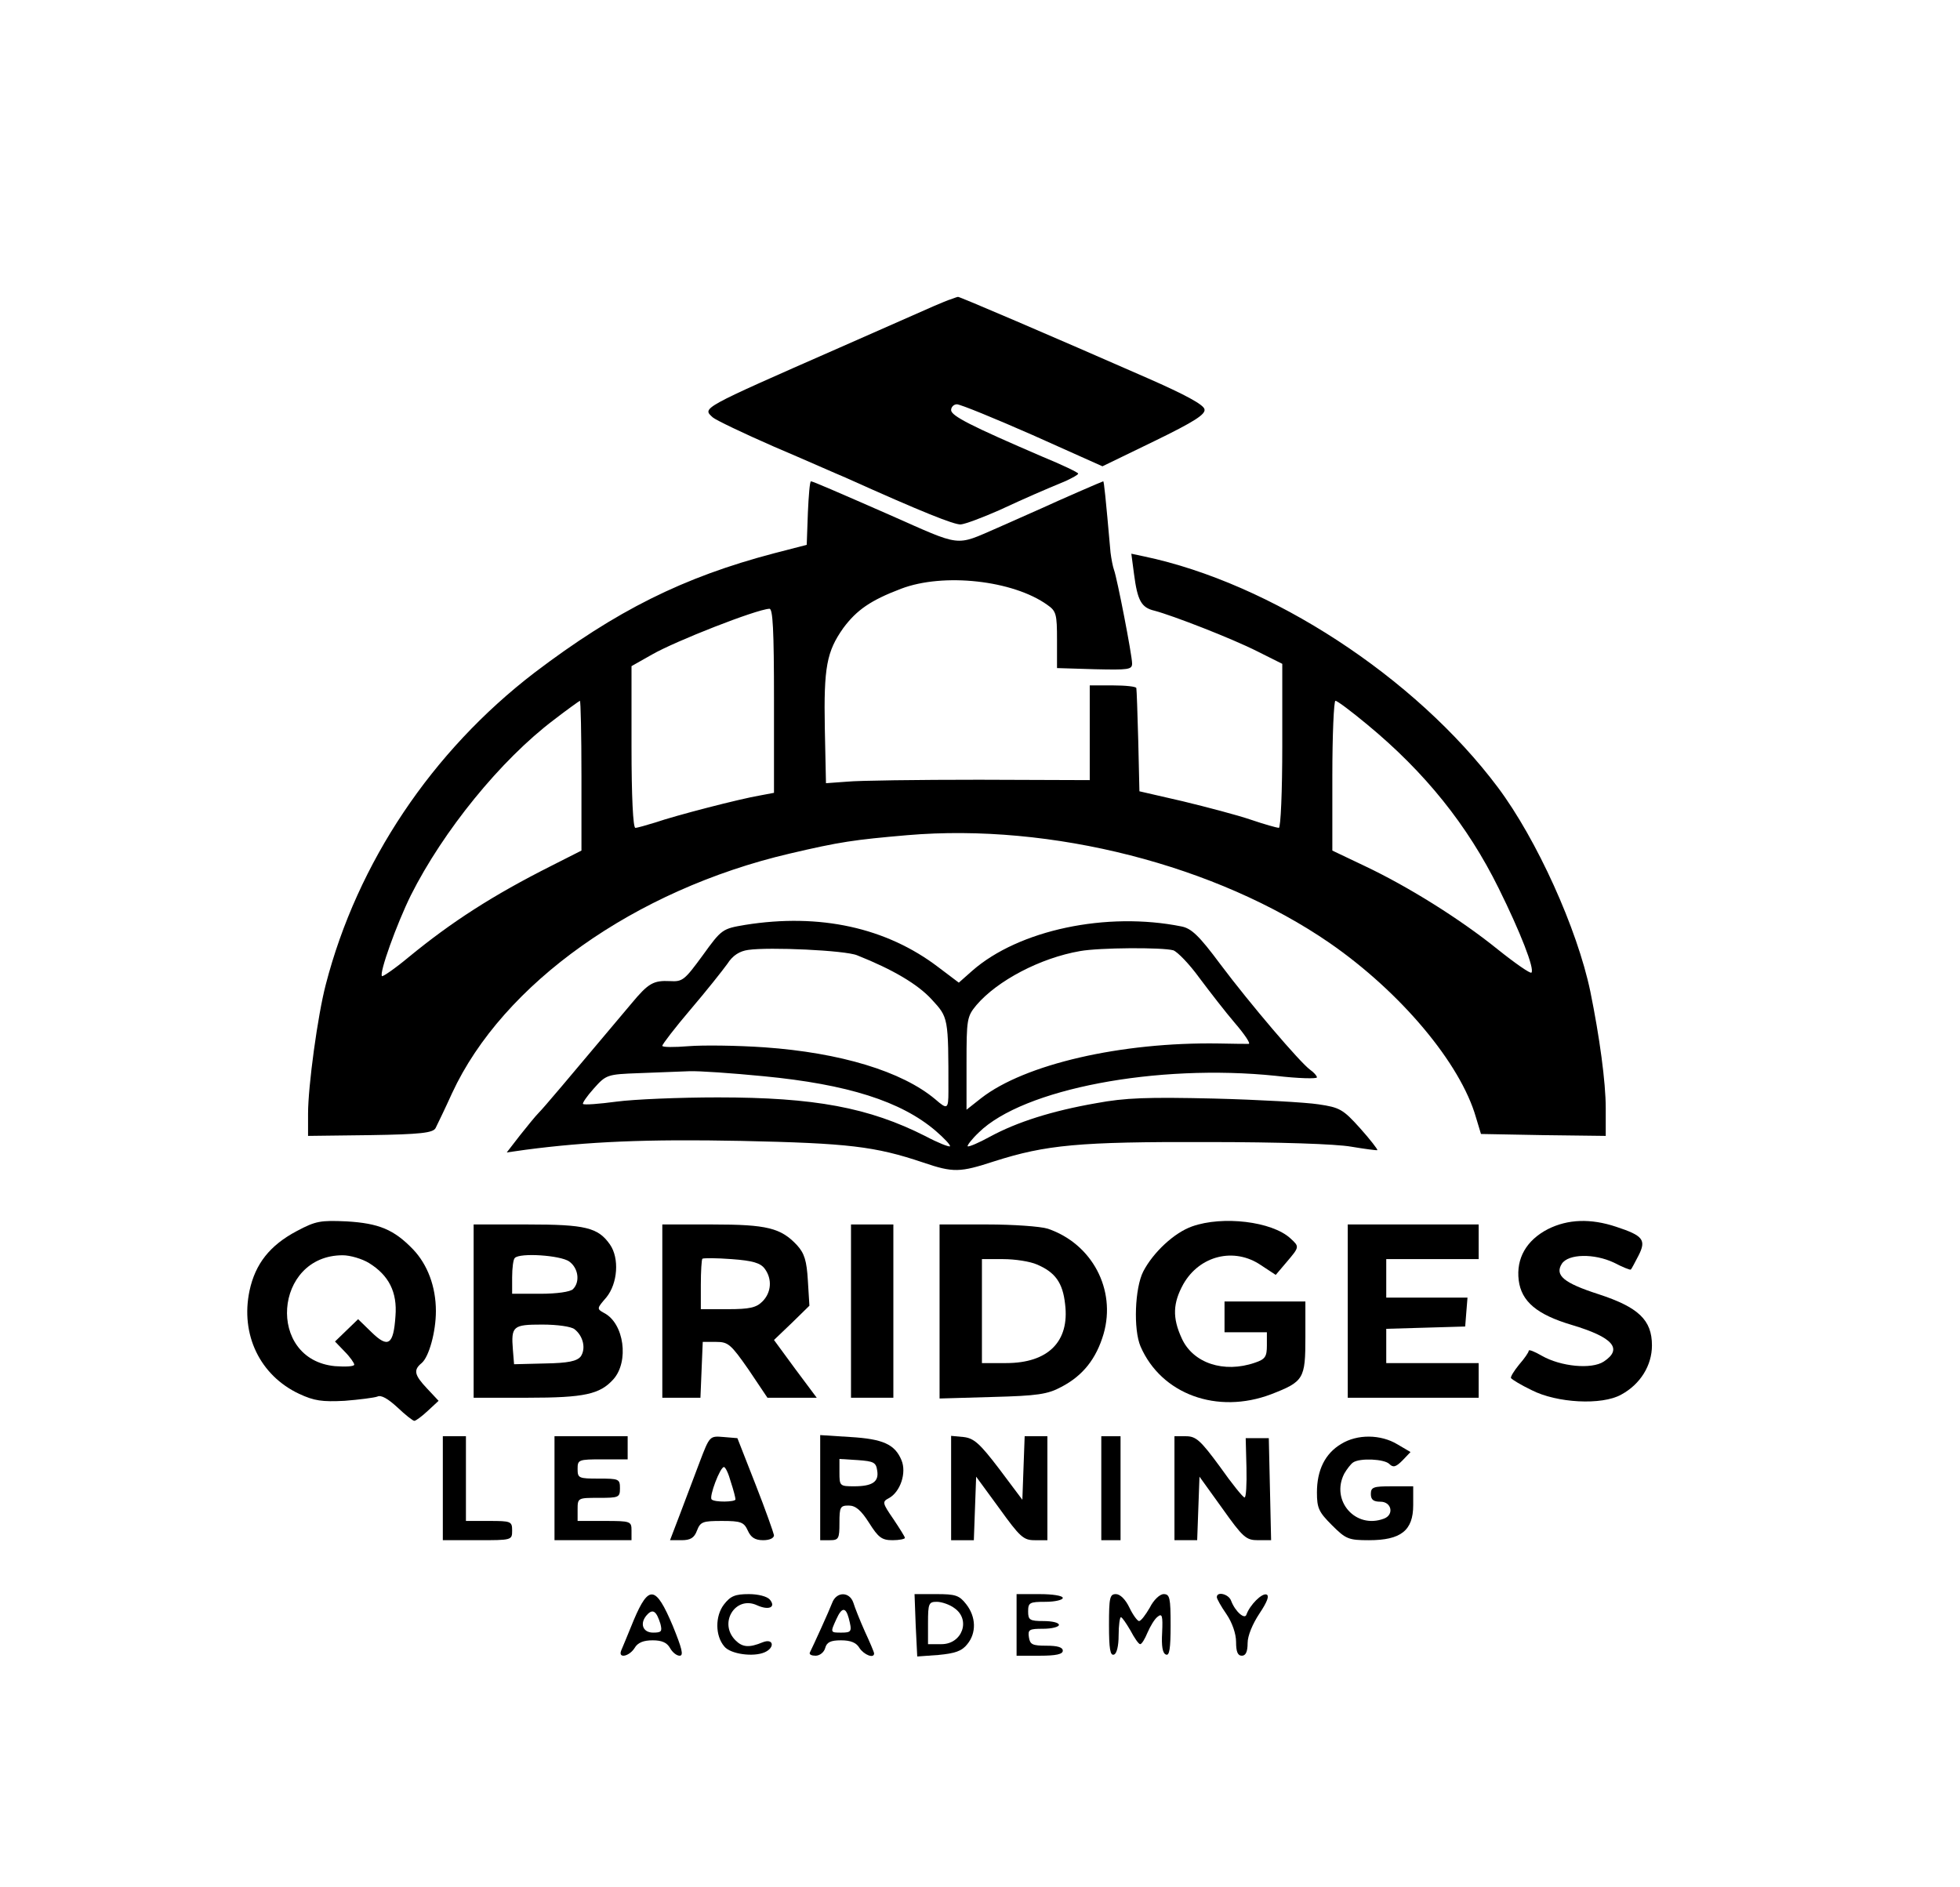 <?xml version="1.0" standalone="no"?>
<!DOCTYPE svg PUBLIC "-//W3C//DTD SVG 20010904//EN"
 "http://www.w3.org/TR/2001/REC-SVG-20010904/DTD/svg10.dtd">
<svg version="1.0" xmlns="http://www.w3.org/2000/svg"
 width="509pt" height="490pt" viewBox="0 0 509 490"
 preserveAspectRatio="xMidYMid meet">

<g transform="translate(0,490) scale(0.1,-0.1)"
fill="#000000" stroke="none">
<path d="M2470 4123 c-8 -2 -28 -11 -45 -18 -16 -7 -127 -56 -245 -108 -364
-160 -356 -156 -329 -181 8 -7 79 -41 159 -76 80 -34 163 -71 185 -80 200 -90
283 -123 300 -122 12 1 57 18 100 37 78 36 106 48 173 76 17 8 32 16 32 19 0
3 -42 23 -93 44 -186 80 -237 106 -237 121 0 8 7 15 15 15 9 0 97 -36 197 -80
l181 -81 134 65 c105 51 134 70 131 83 -2 12 -50 38 -148 81 -253 111 -489
212 -492 211 -2 0 -10 -3 -18 -6z"/>
<path d="M2098 3568 l-3 -83 -85 -22 c-236 -62 -410 -149 -622 -310 -266 -204
-460 -493 -542 -810 -21 -80 -46 -264 -46 -335 l0 -58 161 2 c132 2 163 6 170
18 4 8 24 49 43 91 132 285 475 528 876 622 132 31 168 36 306 48 374 32 804
-78 1097 -280 185 -128 340 -313 380 -453 l13 -43 162 -3 162 -2 0 72 c0 68
-16 185 -40 303 -34 163 -139 395 -240 530 -215 287 -590 531 -919 600 l-33 7
7 -53 c9 -69 19 -87 53 -95 46 -12 201 -72 268 -106 l64 -32 0 -213 c0 -117
-4 -213 -9 -213 -4 0 -37 9 -72 21 -35 12 -115 33 -177 48 l-113 26 -3 130
c-2 72 -4 133 -5 138 0 4 -28 7 -61 7 l-60 0 0 -123 0 -123 -287 1 c-159 0
-313 -2 -343 -5 l-55 -4 -3 142 c-3 160 5 200 48 261 35 47 71 72 150 102 110
42 291 22 380 -42 23 -16 25 -24 25 -91 l0 -73 98 -3 c88 -2 97 -1 97 15 0 21
-39 222 -47 243 -3 8 -7 29 -9 45 -13 147 -17 185 -19 185 -2 0 -119 -51 -160
-70 -11 -5 -63 -28 -115 -51 -111 -48 -90 -50 -280 34 -137 60 -199 87 -204
87 -3 0 -6 -37 -8 -82z m-88 -488 l0 -239 -37 -7 c-53 -9 -219 -52 -271 -70
-23 -7 -47 -14 -52 -14 -6 0 -10 82 -10 210 l0 210 53 30 c61 35 270 117 305
119 9 1 12 -53 12 -239z m-500 -195 l0 -194 -77 -39 c-153 -77 -260 -146 -372
-238 -36 -30 -67 -51 -69 -49 -8 7 38 135 75 210 84 167 233 351 372 456 35
27 66 49 67 49 2 0 4 -88 4 -195z m2041 133 c150 -124 260 -261 341 -425 56
-113 94 -210 85 -219 -3 -3 -42 24 -87 60 -99 80 -234 164 -346 217 l-84 40 0
194 c0 107 4 195 8 195 5 0 42 -28 83 -62z"/>
<path d="M1935 2498 c-59 -10 -61 -11 -110 -79 -47 -64 -52 -69 -85 -67 -43 2
-56 -5 -100 -58 -174 -207 -228 -271 -241 -284 -8 -8 -30 -35 -49 -59 l-34
-44 49 7 c160 21 313 28 560 23 278 -6 347 -14 472 -56 79 -27 96 -26 185 3
135 43 220 51 553 50 188 0 335 -5 374 -12 36 -6 66 -10 68 -9 1 2 -19 28 -45
57 -44 49 -53 54 -108 62 -32 5 -155 12 -272 15 -172 4 -230 2 -305 -12 -115
-20 -206 -49 -276 -87 -29 -16 -55 -27 -58 -25 -2 2 11 19 29 36 115 113 462
179 771 147 59 -7 107 -8 107 -4 0 4 -8 13 -18 20 -26 19 -155 170 -233 274
-55 74 -75 93 -101 98 -194 39 -422 -9 -543 -115 l-35 -31 -53 40 c-135 103
-308 141 -502 110z m291 -79 c93 -37 157 -75 193 -114 44 -48 44 -45 44 -240
0 -46 -3 -47 -34 -20 -87 73 -247 121 -443 135 -72 5 -161 6 -198 3 -37 -3
-68 -3 -68 1 0 4 33 47 73 94 41 48 83 101 96 119 14 22 32 33 54 36 54 8 252
-1 283 -14z m821 13 c11 -4 42 -36 68 -72 27 -36 68 -89 92 -117 25 -29 41
-53 36 -54 -4 0 -39 0 -78 1 -254 4 -504 -54 -617 -142 l-38 -30 0 120 c0 115
1 122 26 152 54 63 165 122 269 140 50 9 213 10 242 2z m-1064 -327 c218 -21
357 -65 447 -142 22 -19 39 -37 37 -40 -3 -2 -31 9 -63 26 -148 75 -289 101
-540 101 -99 0 -218 -5 -263 -11 -45 -6 -84 -9 -87 -6 -2 2 10 20 28 40 32 36
35 37 118 40 47 2 105 4 130 5 25 1 111 -5 193 -13z"/>
<path d="M771 1703 c-70 -37 -108 -85 -123 -155 -24 -114 27 -220 129 -268 39
-18 59 -21 118 -18 38 3 77 8 85 11 10 5 28 -6 52 -28 20 -19 40 -35 44 -35 4
0 20 12 35 26 l28 26 -30 32 c-33 35 -36 48 -14 66 19 16 37 81 37 135 0 64
-22 121 -59 160 -50 52 -89 68 -173 73 -68 3 -80 1 -129 -25z m187 -83 c52
-32 74 -76 69 -138 -5 -75 -19 -84 -62 -42 l-35 34 -30 -29 -30 -29 25 -26
c14 -14 25 -30 25 -34 0 -5 -23 -6 -50 -4 -179 17 -159 288 20 288 19 0 50 -9
68 -20z"/>
<path d="M3096 1715 c-46 -16 -101 -67 -127 -117 -22 -43 -26 -151 -7 -195 54
-124 199 -177 339 -124 85 33 89 40 89 148 l0 93 -105 0 -105 0 0 -40 0 -40
55 0 55 0 0 -34 c0 -29 -4 -36 -31 -45 -81 -28 -161 -1 -190 63 -25 54 -23 92
4 141 42 74 132 97 202 49 l38 -25 28 33 c34 40 34 40 10 62 -48 44 -176 59
-255 31z"/>
<path d="M4020 1708 c-56 -29 -83 -76 -76 -133 7 -55 47 -89 138 -116 107 -32
133 -62 83 -95 -32 -21 -112 -13 -161 15 -19 11 -34 17 -34 13 0 -4 -11 -20
-25 -36 -13 -16 -23 -32 -21 -35 3 -4 26 -18 53 -31 66 -34 183 -40 233 -12
50 27 80 76 80 128 0 66 -35 99 -139 133 -90 29 -114 49 -95 79 17 26 84 27
135 3 23 -12 43 -20 44 -18 2 1 10 17 20 36 21 41 12 52 -58 75 -66 22 -125
20 -177 -6z"/>
<path d="M1230 1495 l0 -225 140 0 c148 0 188 9 223 48 41 46 28 145 -24 172
-20 11 -19 12 6 41 29 36 34 101 9 137 -31 44 -63 52 -214 52 l-140 0 0 -225z
m248 129 c24 -17 29 -53 10 -72 -7 -7 -42 -12 -85 -12 l-73 0 0 43 c0 24 3 47
7 50 13 14 118 7 141 -9z m14 -176 c23 -18 30 -51 16 -71 -10 -12 -32 -17 -93
-18 l-80 -2 -3 37 c-5 62 0 66 76 66 39 0 75 -5 84 -12z"/>
<path d="M1720 1495 l0 -225 50 0 49 0 3 73 3 72 35 0 c31 0 38 -6 84 -72 l49
-73 64 0 64 0 -56 75 -55 75 46 44 46 45 -4 65 c-3 52 -9 71 -28 92 -42 45
-78 54 -220 54 l-130 0 0 -225z m266 110 c20 -27 17 -62 -6 -85 -16 -16 -33
-20 -90 -20 l-70 0 0 63 c0 35 2 66 4 68 3 2 37 2 76 -1 55 -4 75 -10 86 -25z"/>
<path d="M2210 1495 l0 -225 55 0 55 0 0 225 0 225 -55 0 -55 0 0 -225z"/>
<path d="M2440 1494 l0 -226 138 4 c116 3 143 7 178 26 56 29 91 73 110 138
33 115 -30 234 -145 273 -19 6 -90 11 -157 11 l-124 0 0 -226z m253 122 c47
-20 67 -47 73 -103 12 -97 -44 -153 -153 -153 l-63 0 0 135 0 135 55 0 c31 0
70 -6 88 -14z"/>
<path d="M3500 1495 l0 -225 170 0 170 0 0 45 0 45 -120 0 -120 0 0 45 0 44
103 3 102 3 3 38 3 37 -105 0 -106 0 0 50 0 50 120 0 120 0 0 45 0 45 -170 0
-170 0 0 -225z"/>
<path d="M1150 1035 l0 -135 90 0 c89 0 90 0 90 25 0 24 -3 25 -60 25 l-60 0
0 110 0 110 -30 0 -30 0 0 -135z"/>
<path d="M1440 1035 l0 -135 100 0 100 0 0 25 c0 24 -2 25 -70 25 l-70 0 0 30
c0 30 1 30 55 30 52 0 55 1 55 25 0 24 -3 25 -55 25 -52 0 -55 1 -55 25 0 24
2 25 65 25 l65 0 0 30 0 30 -95 0 -95 0 0 -135z"/>
<path d="M1817 1103 c-14 -37 -37 -98 -51 -135 l-26 -68 30 0 c23 0 33 6 40
25 9 23 15 25 65 25 49 0 57 -3 67 -25 8 -18 19 -25 40 -25 16 0 28 5 28 13
-1 6 -22 66 -48 132 l-47 120 -36 3 c-36 3 -36 3 -62 -65z m81 -52 c7 -21 12
-41 12 -45 0 -7 -55 -8 -62 0 -7 7 22 84 32 84 4 0 12 -17 18 -39z"/>
<path d="M2130 1036 l0 -136 25 0 c23 0 25 4 25 45 0 41 2 45 24 45 18 0 32
-12 53 -45 24 -38 33 -45 61 -45 17 0 32 3 32 6 0 3 -14 25 -30 49 -29 42 -29
45 -12 54 30 16 47 66 33 99 -17 41 -48 55 -133 60 l-78 5 0 -137z m148 45 c5
-29 -12 -41 -60 -41 -37 0 -38 1 -38 36 l0 35 48 -3 c41 -3 47 -6 50 -27z"/>
<path d="M2470 1036 l0 -136 30 0 29 0 3 83 3 82 60 -82 c54 -75 63 -83 92
-83 l33 0 0 135 0 135 -30 0 -29 0 -3 -82 -3 -83 -60 80 c-51 67 -66 80 -93
83 l-32 3 0 -135z"/>
<path d="M2860 1035 l0 -135 25 0 25 0 0 135 0 135 -25 0 -25 0 0 -135z"/>
<path d="M3050 1035 l0 -135 30 0 29 0 3 83 3 82 59 -82 c54 -76 62 -83 93
-83 l34 0 -3 133 -3 132 -30 0 -30 0 2 -77 c1 -43 -1 -78 -5 -77 -4 0 -33 36
-64 80 -50 68 -62 79 -88 79 l-30 0 0 -135z"/>
<path d="M3483 1150 c-42 -25 -63 -68 -63 -126 0 -41 5 -51 39 -85 36 -36 43
-39 96 -39 83 0 115 25 115 91 l0 49 -55 0 c-48 0 -55 -2 -55 -20 0 -15 7 -20
25 -20 29 0 36 -34 9 -44 -74 -28 -139 47 -103 117 7 12 17 25 23 29 18 12 81
9 94 -4 10 -10 17 -8 34 9 l21 22 -34 20 c-43 26 -104 27 -146 1z"/>
<path d="M1646 693 c-15 -37 -30 -73 -33 -80 -8 -21 21 -15 35 7 8 14 23 20
47 20 24 0 37 -6 45 -20 6 -11 17 -20 25 -20 11 0 6 19 -18 78 -44 104 -62
107 -101 15z m69 -10 c5 -20 3 -23 -19 -23 -28 0 -36 26 -14 48 14 14 23 7 33
-25z"/>
<path d="M1880 733 c-23 -30 -23 -81 1 -109 16 -20 76 -28 105 -15 27 12 23
37 -5 26 -36 -15 -53 -13 -71 5 -45 45 0 117 56 91 31 -14 50 -5 33 15 -7 8
-30 14 -54 14 -36 0 -48 -5 -65 -27z"/>
<path d="M2161 737 c-8 -21 -49 -111 -58 -129 -2 -5 5 -8 15 -8 11 0 22 9 25
20 4 15 14 20 41 20 25 0 40 -6 48 -20 12 -18 38 -28 38 -14 0 3 -11 29 -24
57 -13 29 -26 62 -30 75 -10 29 -44 29 -55 -1z m43 -39 c9 -35 8 -38 -19 -38
-29 0 -29 0 -13 35 14 31 24 32 32 3z"/>
<path d="M2378 679 l4 -81 55 4 c43 4 61 10 75 28 24 29 23 71 -3 104 -18 23
-28 26 -77 26 l-57 0 3 -81z m100 45 c44 -30 21 -94 -33 -94 l-35 0 0 55 c0
51 2 55 23 55 12 0 33 -7 45 -16z"/>
<path d="M2640 680 l0 -80 60 0 c43 0 60 4 60 13 0 9 -14 13 -42 13 -37 0 -43
3 -46 22 -3 20 1 22 37 22 23 0 41 5 41 10 0 6 -18 10 -40 10 -36 0 -40 3 -40
25 0 23 4 25 45 25 25 0 45 5 45 10 0 6 -27 10 -60 10 l-60 0 0 -80z"/>
<path d="M2880 679 c0 -60 3 -80 13 -76 7 2 12 22 12 50 0 26 3 47 6 47 3 0
14 -16 25 -35 10 -19 21 -35 25 -35 4 0 12 13 19 30 7 16 18 35 26 41 12 10
14 3 12 -41 -2 -35 1 -54 10 -57 9 -4 12 16 12 76 0 71 -2 81 -18 81 -10 0
-26 -15 -36 -35 -11 -19 -23 -35 -28 -35 -4 0 -16 16 -25 35 -10 21 -24 35
-35 35 -16 0 -18 -9 -18 -81z"/>
<path d="M3160 752 c0 -4 11 -24 25 -44 15 -22 25 -51 25 -72 0 -25 4 -36 15
-36 10 0 15 10 15 33 0 19 13 50 31 77 20 30 26 46 18 49 -12 4 -43 -27 -52
-52 -4 -14 -29 7 -40 36 -6 17 -37 25 -37 9z"/>
</g>
</svg>
